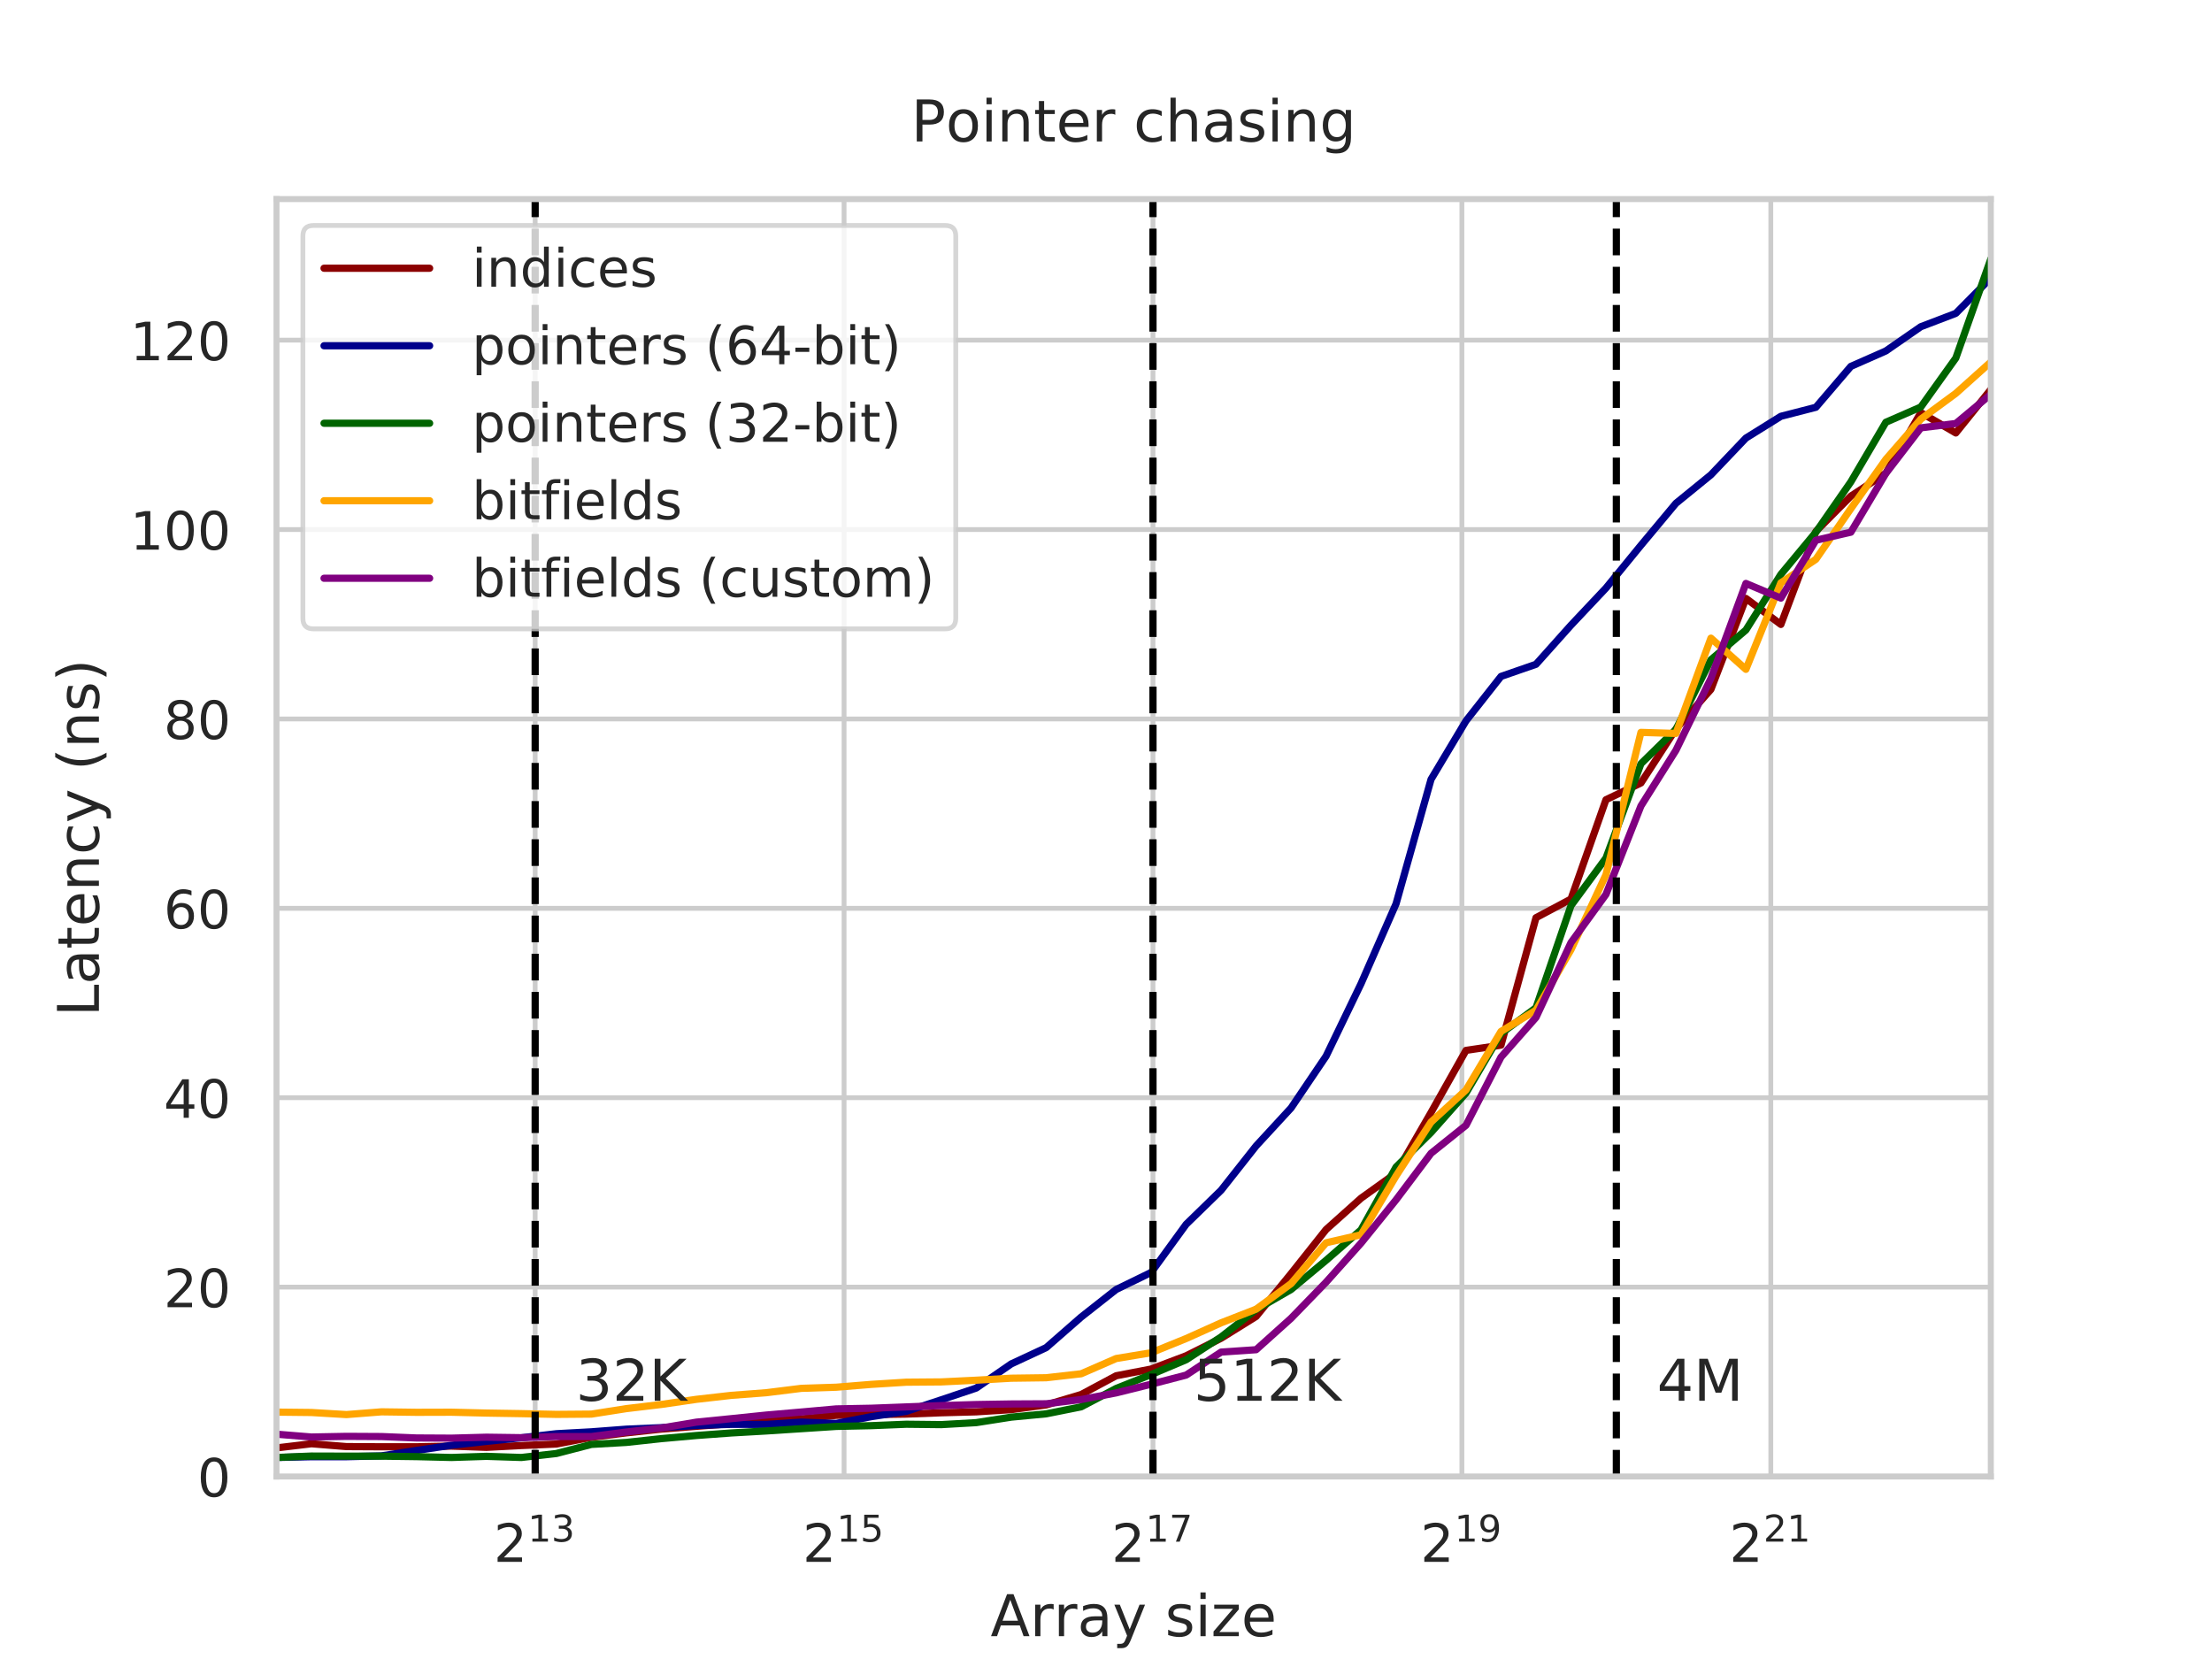 <svg xmlns="http://www.w3.org/2000/svg" xmlns:xlink="http://www.w3.org/1999/xlink" width="614.4" height="460.8" version="1.1" viewBox="0 0 460.8 345.6"><defs><style type="text/css">*{stroke-linecap:butt;stroke-linejoin:round}</style></defs><g id="figure_1"><g id="patch_1"><path d="M 0 345.6 L 460.8 345.6 L 460.8 0 L 0 0 z" style="fill:#fff"/></g><g id="axes_1"><g id="patch_2"><path d="M 57.6 307.584 L 414.72 307.584 L 414.72 41.472 L 57.6 41.472 z" style="fill:#fff"/></g><g id="matplotlib.axis_1"><g id="xtick_1"><g id="line2d_1"><path d="M 111.485 307.584 L 111.485 41.472" clip-path="url(#p5928b7cbf3)" style="fill:none;stroke:#ccc;stroke-linecap:round"/></g><g id="text_1"><defs><path id="DejaVuSans-50" d="M 19.188 8.297 L 53.609 8.297 L 53.609 0 L 7.328 0 L 7.328 8.297 Q 12.938 14.109 22.625 23.891 Q 32.328 33.688 34.812 36.531 Q 39.547 41.844 41.422 45.531 Q 43.312 49.219 43.312 52.781 Q 43.312 58.594 39.234 62.25 Q 35.156 65.922 28.609 65.922 Q 23.969 65.922 18.812 64.312 Q 13.672 62.703 7.812 59.422 L 7.812 69.391 Q 13.766 71.781 18.938 73 Q 24.125 74.219 28.422 74.219 Q 39.75 74.219 46.484 68.547 Q 53.219 62.891 53.219 53.422 Q 53.219 48.922 51.531 44.891 Q 49.859 40.875 45.406 35.406 Q 44.188 33.984 37.641 27.219 Q 31.109 20.453 19.188 8.297 z"/><path id="DejaVuSans-49" d="M 12.406 8.297 L 28.516 8.297 L 28.516 63.922 L 10.984 60.406 L 10.984 69.391 L 28.422 72.906 L 38.281 72.906 L 38.281 8.297 L 54.391 8.297 L 54.391 0 L 12.406 0 z"/><path id="DejaVuSans-51" d="M 40.578 39.312 Q 47.656 37.797 51.625 33 Q 55.609 28.219 55.609 21.188 Q 55.609 10.406 48.188 4.484 Q 40.766 -1.422 27.094 -1.422 Q 22.516 -1.422 17.656 -0.516 Q 12.797 0.391 7.625 2.203 L 7.625 11.719 Q 11.719 9.328 16.594 8.109 Q 21.484 6.891 26.812 6.891 Q 36.078 6.891 40.938 10.547 Q 45.797 14.203 45.797 21.188 Q 45.797 27.641 41.281 31.266 Q 36.766 34.906 28.719 34.906 L 20.219 34.906 L 20.219 43.016 L 29.109 43.016 Q 36.375 43.016 40.234 45.922 Q 44.094 48.828 44.094 54.297 Q 44.094 59.906 40.109 62.906 Q 36.141 65.922 28.719 65.922 Q 24.656 65.922 20.016 65.031 Q 15.375 64.156 9.812 62.312 L 9.812 71.094 Q 15.438 72.656 20.344 73.438 Q 25.25 74.219 29.594 74.219 Q 40.828 74.219 47.359 69.109 Q 53.906 64.016 53.906 55.328 Q 53.906 49.266 50.438 45.094 Q 46.969 40.922 40.578 39.312 z"/></defs><g style="fill:#262626" transform="translate(102.85 325.442)scale(0.11 -0.11)"><use transform="translate(0 0.766)" xlink:href="#DejaVuSans-50"/><use transform="translate(64.58 39.047)scale(0.7)" xlink:href="#DejaVuSans-49"/><use transform="translate(109.116 39.047)scale(0.7)" xlink:href="#DejaVuSans-51"/></g></g></g><g id="xtick_2"><g id="line2d_2"><path d="M 175.836 307.584 L 175.836 41.472" clip-path="url(#p5928b7cbf3)" style="fill:none;stroke:#ccc;stroke-linecap:round"/></g><g id="text_2"><defs><path id="DejaVuSans-53" d="M 10.797 72.906 L 49.516 72.906 L 49.516 64.594 L 19.828 64.594 L 19.828 46.734 Q 21.969 47.469 24.109 47.828 Q 26.266 48.188 28.422 48.188 Q 40.625 48.188 47.75 41.5 Q 54.891 34.812 54.891 23.391 Q 54.891 11.625 47.562 5.094 Q 40.234 -1.422 26.906 -1.422 Q 22.312 -1.422 17.547 -0.641 Q 12.797 0.141 7.719 1.703 L 7.719 11.625 Q 12.109 9.234 16.797 8.062 Q 21.484 6.891 26.703 6.891 Q 35.156 6.891 40.078 11.328 Q 45.016 15.766 45.016 23.391 Q 45.016 31 40.078 35.438 Q 35.156 39.891 26.703 39.891 Q 22.75 39.891 18.812 39.016 Q 14.891 38.141 10.797 36.281 z"/></defs><g style="fill:#262626" transform="translate(167.201 325.442)scale(0.11 -0.11)"><use transform="translate(0 0.684)" xlink:href="#DejaVuSans-50"/><use transform="translate(64.58 38.966)scale(0.7)" xlink:href="#DejaVuSans-49"/><use transform="translate(109.116 38.966)scale(0.7)" xlink:href="#DejaVuSans-53"/></g></g></g><g id="xtick_3"><g id="line2d_3"><path d="M 240.188 307.584 L 240.188 41.472" clip-path="url(#p5928b7cbf3)" style="fill:none;stroke:#ccc;stroke-linecap:round"/></g><g id="text_3"><defs><path id="DejaVuSans-55" d="M 8.203 72.906 L 55.078 72.906 L 55.078 68.703 L 28.609 0 L 18.312 0 L 43.219 64.594 L 8.203 64.594 z"/></defs><g style="fill:#262626" transform="translate(231.553 325.442)scale(0.11 -0.11)"><use transform="translate(0 0.684)" xlink:href="#DejaVuSans-50"/><use transform="translate(64.58 38.966)scale(0.7)" xlink:href="#DejaVuSans-49"/><use transform="translate(109.116 38.966)scale(0.7)" xlink:href="#DejaVuSans-55"/></g></g></g><g id="xtick_4"><g id="line2d_4"><path d="M 304.539 307.584 L 304.539 41.472" clip-path="url(#p5928b7cbf3)" style="fill:none;stroke:#ccc;stroke-linecap:round"/></g><g id="text_4"><defs><path id="DejaVuSans-57" d="M 10.984 1.516 L 10.984 10.5 Q 14.703 8.734 18.5 7.812 Q 22.312 6.891 25.984 6.891 Q 35.75 6.891 40.891 13.453 Q 46.047 20.016 46.781 33.406 Q 43.953 29.203 39.594 26.953 Q 35.25 24.703 29.984 24.703 Q 19.047 24.703 12.672 31.312 Q 6.297 37.938 6.297 49.422 Q 6.297 60.641 12.938 67.422 Q 19.578 74.219 30.609 74.219 Q 43.266 74.219 49.922 64.516 Q 56.594 54.828 56.594 36.375 Q 56.594 19.141 48.406 8.859 Q 40.234 -1.422 26.422 -1.422 Q 22.703 -1.422 18.891 -0.688 Q 15.094 0.047 10.984 1.516 z M 30.609 32.422 Q 37.25 32.422 41.125 36.953 Q 45.016 41.5 45.016 49.422 Q 45.016 57.281 41.125 61.844 Q 37.25 66.406 30.609 66.406 Q 23.969 66.406 20.094 61.844 Q 16.219 57.281 16.219 49.422 Q 16.219 41.5 20.094 36.953 Q 23.969 32.422 30.609 32.422 z"/></defs><g style="fill:#262626" transform="translate(295.904 325.442)scale(0.11 -0.11)"><use transform="translate(0 0.766)" xlink:href="#DejaVuSans-50"/><use transform="translate(64.58 39.047)scale(0.7)" xlink:href="#DejaVuSans-49"/><use transform="translate(109.116 39.047)scale(0.7)" xlink:href="#DejaVuSans-57"/></g></g></g><g id="xtick_5"><g id="line2d_5"><path d="M 368.891 307.584 L 368.891 41.472" clip-path="url(#p5928b7cbf3)" style="fill:none;stroke:#ccc;stroke-linecap:round"/></g><g id="text_5"><g style="fill:#262626" transform="translate(360.256 325.442)scale(0.11 -0.11)"><use transform="translate(0 0.766)" xlink:href="#DejaVuSans-50"/><use transform="translate(64.58 39.047)scale(0.7)" xlink:href="#DejaVuSans-50"/><use transform="translate(109.116 39.047)scale(0.7)" xlink:href="#DejaVuSans-49"/></g></g></g><g id="text_6"><defs><path id="DejaVuSans-65" d="M 34.188 63.188 L 20.797 26.906 L 47.609 26.906 z M 28.609 72.906 L 39.797 72.906 L 67.578 0 L 57.328 0 L 50.688 18.703 L 17.828 18.703 L 11.188 0 L 0.781 0 z"/><path id="DejaVuSans-114" d="M 41.109 46.297 Q 39.594 47.172 37.812 47.578 Q 36.031 48 33.891 48 Q 26.266 48 22.188 43.047 Q 18.109 38.094 18.109 28.812 L 18.109 0 L 9.078 0 L 9.078 54.688 L 18.109 54.688 L 18.109 46.188 Q 20.953 51.172 25.484 53.578 Q 30.031 56 36.531 56 Q 37.453 56 38.578 55.875 Q 39.703 55.766 41.062 55.516 z"/><path id="DejaVuSans-97" d="M 34.281 27.484 Q 23.391 27.484 19.188 25 Q 14.984 22.516 14.984 16.5 Q 14.984 11.719 18.141 8.906 Q 21.297 6.109 26.703 6.109 Q 34.188 6.109 38.703 11.406 Q 43.219 16.703 43.219 25.484 L 43.219 27.484 z M 52.203 31.203 L 52.203 0 L 43.219 0 L 43.219 8.297 Q 40.141 3.328 35.547 0.953 Q 30.953 -1.422 24.312 -1.422 Q 15.922 -1.422 10.953 3.297 Q 6 8.016 6 15.922 Q 6 25.141 12.172 29.828 Q 18.359 34.516 30.609 34.516 L 43.219 34.516 L 43.219 35.406 Q 43.219 41.609 39.141 45 Q 35.062 48.391 27.688 48.391 Q 23 48.391 18.547 47.266 Q 14.109 46.141 10.016 43.891 L 10.016 52.203 Q 14.938 54.109 19.578 55.047 Q 24.219 56 28.609 56 Q 40.484 56 46.344 49.844 Q 52.203 43.703 52.203 31.203 z"/><path id="DejaVuSans-121" d="M 32.172 -5.078 Q 28.375 -14.844 24.75 -17.812 Q 21.141 -20.797 15.094 -20.797 L 7.906 -20.797 L 7.906 -13.281 L 13.188 -13.281 Q 16.891 -13.281 18.938 -11.516 Q 21 -9.766 23.484 -3.219 L 25.094 0.875 L 2.984 54.688 L 12.5 54.688 L 29.594 11.922 L 46.688 54.688 L 56.203 54.688 z"/><path id="DejaVuSans-32"/><path id="DejaVuSans-115" d="M 44.281 53.078 L 44.281 44.578 Q 40.484 46.531 36.375 47.5 Q 32.281 48.484 27.875 48.484 Q 21.188 48.484 17.844 46.438 Q 14.5 44.391 14.5 40.281 Q 14.5 37.156 16.891 35.375 Q 19.281 33.594 26.516 31.984 L 29.594 31.297 Q 39.156 29.25 43.188 25.516 Q 47.219 21.781 47.219 15.094 Q 47.219 7.469 41.188 3.016 Q 35.156 -1.422 24.609 -1.422 Q 20.219 -1.422 15.453 -0.562 Q 10.688 0.297 5.422 2 L 5.422 11.281 Q 10.406 8.688 15.234 7.391 Q 20.062 6.109 24.812 6.109 Q 31.156 6.109 34.562 8.281 Q 37.984 10.453 37.984 14.406 Q 37.984 18.062 35.516 20.016 Q 33.062 21.969 24.703 23.781 L 21.578 24.516 Q 13.234 26.266 9.516 29.906 Q 5.812 33.547 5.812 39.891 Q 5.812 47.609 11.281 51.797 Q 16.75 56 26.812 56 Q 31.781 56 36.172 55.266 Q 40.578 54.547 44.281 53.078 z"/><path id="DejaVuSans-105" d="M 9.422 54.688 L 18.406 54.688 L 18.406 0 L 9.422 0 z M 9.422 75.984 L 18.406 75.984 L 18.406 64.594 L 9.422 64.594 z"/><path id="DejaVuSans-122" d="M 5.516 54.688 L 48.188 54.688 L 48.188 46.484 L 14.406 7.172 L 48.188 7.172 L 48.188 0 L 4.297 0 L 4.297 8.203 L 38.094 47.516 L 5.516 47.516 z"/><path id="DejaVuSans-101" d="M 56.203 29.594 L 56.203 25.203 L 14.891 25.203 Q 15.484 15.922 20.484 11.062 Q 25.484 6.203 34.422 6.203 Q 39.594 6.203 44.453 7.469 Q 49.312 8.734 54.109 11.281 L 54.109 2.781 Q 49.266 0.734 44.188 -0.344 Q 39.109 -1.422 33.891 -1.422 Q 20.797 -1.422 13.156 6.188 Q 5.516 13.812 5.516 26.812 Q 5.516 40.234 12.766 48.109 Q 20.016 56 32.328 56 Q 43.359 56 49.781 48.891 Q 56.203 41.797 56.203 29.594 z M 47.219 32.234 Q 47.125 39.594 43.094 43.984 Q 39.062 48.391 32.422 48.391 Q 24.906 48.391 20.391 44.141 Q 15.875 39.891 15.188 32.172 z"/></defs><g style="fill:#262626" transform="translate(206.355 340.848)scale(0.12 -0.12)"><use xlink:href="#DejaVuSans-65"/><use x="68.408" xlink:href="#DejaVuSans-114"/><use x="109.506" xlink:href="#DejaVuSans-114"/><use x="150.619" xlink:href="#DejaVuSans-97"/><use x="211.898" xlink:href="#DejaVuSans-121"/><use x="271.078" xlink:href="#DejaVuSans-32"/><use x="302.865" xlink:href="#DejaVuSans-115"/><use x="354.965" xlink:href="#DejaVuSans-105"/><use x="382.748" xlink:href="#DejaVuSans-122"/><use x="435.238" xlink:href="#DejaVuSans-101"/></g></g></g><g id="matplotlib.axis_2"><g id="ytick_1"><g id="line2d_6"><path d="M 57.6 307.584 L 414.72 307.584" clip-path="url(#p5928b7cbf3)" style="fill:none;stroke:#ccc;stroke-linecap:round"/></g><g id="text_7"><defs><path id="DejaVuSans-48" d="M 31.781 66.406 Q 24.172 66.406 20.328 58.906 Q 16.5 51.422 16.5 36.375 Q 16.5 21.391 20.328 13.891 Q 24.172 6.391 31.781 6.391 Q 39.453 6.391 43.281 13.891 Q 47.125 21.391 47.125 36.375 Q 47.125 51.422 43.281 58.906 Q 39.453 66.406 31.781 66.406 z M 31.781 74.219 Q 44.047 74.219 50.516 64.516 Q 56.984 54.828 56.984 36.375 Q 56.984 17.969 50.516 8.266 Q 44.047 -1.422 31.781 -1.422 Q 19.531 -1.422 13.062 8.266 Q 6.594 17.969 6.594 36.375 Q 6.594 54.828 13.062 64.516 Q 19.531 74.219 31.781 74.219 z"/></defs><g style="fill:#262626" transform="translate(41.101 311.763)scale(0.11 -0.11)"><use xlink:href="#DejaVuSans-48"/></g></g></g><g id="ytick_2"><g id="line2d_7"><path d="M 57.6 268.13 L 414.72 268.13" clip-path="url(#p5928b7cbf3)" style="fill:none;stroke:#ccc;stroke-linecap:round"/></g><g id="text_8"><g style="fill:#262626" transform="translate(34.102 272.309)scale(0.11 -0.11)"><use xlink:href="#DejaVuSans-50"/><use x="63.623" xlink:href="#DejaVuSans-48"/></g></g></g><g id="ytick_3"><g id="line2d_8"><path d="M 57.6 228.676 L 414.72 228.676" clip-path="url(#p5928b7cbf3)" style="fill:none;stroke:#ccc;stroke-linecap:round"/></g><g id="text_9"><defs><path id="DejaVuSans-52" d="M 37.797 64.312 L 12.891 25.391 L 37.797 25.391 z M 35.203 72.906 L 47.609 72.906 L 47.609 25.391 L 58.016 25.391 L 58.016 17.188 L 47.609 17.188 L 47.609 0 L 37.797 0 L 37.797 17.188 L 4.891 17.188 L 4.891 26.703 z"/></defs><g style="fill:#262626" transform="translate(34.102 232.856)scale(0.11 -0.11)"><use xlink:href="#DejaVuSans-52"/><use x="63.623" xlink:href="#DejaVuSans-48"/></g></g></g><g id="ytick_4"><g id="line2d_9"><path d="M 57.6 189.223 L 414.72 189.223" clip-path="url(#p5928b7cbf3)" style="fill:none;stroke:#ccc;stroke-linecap:round"/></g><g id="text_10"><defs><path id="DejaVuSans-54" d="M 33.016 40.375 Q 26.375 40.375 22.484 35.828 Q 18.609 31.297 18.609 23.391 Q 18.609 15.531 22.484 10.953 Q 26.375 6.391 33.016 6.391 Q 39.656 6.391 43.531 10.953 Q 47.406 15.531 47.406 23.391 Q 47.406 31.297 43.531 35.828 Q 39.656 40.375 33.016 40.375 z M 52.594 71.297 L 52.594 62.312 Q 48.875 64.062 45.094 64.984 Q 41.312 65.922 37.594 65.922 Q 27.828 65.922 22.672 59.328 Q 17.531 52.734 16.797 39.406 Q 19.672 43.656 24.016 45.922 Q 28.375 48.188 33.594 48.188 Q 44.578 48.188 50.953 41.516 Q 57.328 34.859 57.328 23.391 Q 57.328 12.156 50.688 5.359 Q 44.047 -1.422 33.016 -1.422 Q 20.359 -1.422 13.672 8.266 Q 6.984 17.969 6.984 36.375 Q 6.984 53.656 15.188 63.938 Q 23.391 74.219 37.203 74.219 Q 40.922 74.219 44.703 73.484 Q 48.484 72.75 52.594 71.297 z"/></defs><g style="fill:#262626" transform="translate(34.102 193.402)scale(0.11 -0.11)"><use xlink:href="#DejaVuSans-54"/><use x="63.623" xlink:href="#DejaVuSans-48"/></g></g></g><g id="ytick_5"><g id="line2d_10"><path d="M 57.6 149.769 L 414.72 149.769" clip-path="url(#p5928b7cbf3)" style="fill:none;stroke:#ccc;stroke-linecap:round"/></g><g id="text_11"><defs><path id="DejaVuSans-56" d="M 31.781 34.625 Q 24.75 34.625 20.719 30.859 Q 16.703 27.094 16.703 20.516 Q 16.703 13.922 20.719 10.156 Q 24.75 6.391 31.781 6.391 Q 38.812 6.391 42.859 10.172 Q 46.922 13.969 46.922 20.516 Q 46.922 27.094 42.891 30.859 Q 38.875 34.625 31.781 34.625 z M 21.922 38.812 Q 15.578 40.375 12.031 44.719 Q 8.5 49.078 8.5 55.328 Q 8.5 64.062 14.719 69.141 Q 20.953 74.219 31.781 74.219 Q 42.672 74.219 48.875 69.141 Q 55.078 64.062 55.078 55.328 Q 55.078 49.078 51.531 44.719 Q 48 40.375 41.703 38.812 Q 48.828 37.156 52.797 32.312 Q 56.781 27.484 56.781 20.516 Q 56.781 9.906 50.312 4.234 Q 43.844 -1.422 31.781 -1.422 Q 19.734 -1.422 13.25 4.234 Q 6.781 9.906 6.781 20.516 Q 6.781 27.484 10.781 32.312 Q 14.797 37.156 21.922 38.812 z M 18.312 54.391 Q 18.312 48.734 21.844 45.562 Q 25.391 42.391 31.781 42.391 Q 38.141 42.391 41.719 45.562 Q 45.312 48.734 45.312 54.391 Q 45.312 60.062 41.719 63.234 Q 38.141 66.406 31.781 66.406 Q 25.391 66.406 21.844 63.234 Q 18.312 60.062 18.312 54.391 z"/></defs><g style="fill:#262626" transform="translate(34.102 153.948)scale(0.11 -0.11)"><use xlink:href="#DejaVuSans-56"/><use x="63.623" xlink:href="#DejaVuSans-48"/></g></g></g><g id="ytick_6"><g id="line2d_11"><path d="M 57.6 110.315 L 414.72 110.315" clip-path="url(#p5928b7cbf3)" style="fill:none;stroke:#ccc;stroke-linecap:round"/></g><g id="text_12"><g style="fill:#262626" transform="translate(27.104 114.494)scale(0.11 -0.11)"><use xlink:href="#DejaVuSans-49"/><use x="63.623" xlink:href="#DejaVuSans-48"/><use x="127.246" xlink:href="#DejaVuSans-48"/></g></g></g><g id="ytick_7"><g id="line2d_12"><path d="M 57.6 70.861 L 414.72 70.861" clip-path="url(#p5928b7cbf3)" style="fill:none;stroke:#ccc;stroke-linecap:round"/></g><g id="text_13"><g style="fill:#262626" transform="translate(27.104 75.04)scale(0.11 -0.11)"><use xlink:href="#DejaVuSans-49"/><use x="63.623" xlink:href="#DejaVuSans-50"/><use x="127.246" xlink:href="#DejaVuSans-48"/></g></g></g><g id="text_14"><defs><path id="DejaVuSans-76" d="M 9.812 72.906 L 19.672 72.906 L 19.672 8.297 L 55.172 8.297 L 55.172 0 L 9.812 0 z"/><path id="DejaVuSans-116" d="M 18.312 70.219 L 18.312 54.688 L 36.812 54.688 L 36.812 47.703 L 18.312 47.703 L 18.312 18.016 Q 18.312 11.328 20.141 9.422 Q 21.969 7.516 27.594 7.516 L 36.812 7.516 L 36.812 0 L 27.594 0 Q 17.188 0 13.234 3.875 Q 9.281 7.766 9.281 18.016 L 9.281 47.703 L 2.688 47.703 L 2.688 54.688 L 9.281 54.688 L 9.281 70.219 z"/><path id="DejaVuSans-110" d="M 54.891 33.016 L 54.891 0 L 45.906 0 L 45.906 32.719 Q 45.906 40.484 42.875 44.328 Q 39.844 48.188 33.797 48.188 Q 26.516 48.188 22.312 43.547 Q 18.109 38.922 18.109 30.906 L 18.109 0 L 9.078 0 L 9.078 54.688 L 18.109 54.688 L 18.109 46.188 Q 21.344 51.125 25.703 53.562 Q 30.078 56 35.797 56 Q 45.219 56 50.047 50.172 Q 54.891 44.344 54.891 33.016 z"/><path id="DejaVuSans-99" d="M 48.781 52.594 L 48.781 44.188 Q 44.969 46.297 41.141 47.344 Q 37.312 48.391 33.406 48.391 Q 24.656 48.391 19.812 42.844 Q 14.984 37.312 14.984 27.297 Q 14.984 17.281 19.812 11.734 Q 24.656 6.203 33.406 6.203 Q 37.312 6.203 41.141 7.25 Q 44.969 8.297 48.781 10.406 L 48.781 2.094 Q 45.016 0.344 40.984 -0.531 Q 36.969 -1.422 32.422 -1.422 Q 20.062 -1.422 12.781 6.344 Q 5.516 14.109 5.516 27.297 Q 5.516 40.672 12.859 48.328 Q 20.219 56 33.016 56 Q 37.156 56 41.109 55.141 Q 45.062 54.297 48.781 52.594 z"/><path id="DejaVuSans-40" d="M 31 75.875 Q 24.469 64.656 21.281 53.656 Q 18.109 42.672 18.109 31.391 Q 18.109 20.125 21.312 9.062 Q 24.516 -2 31 -13.188 L 23.188 -13.188 Q 15.875 -1.703 12.234 9.375 Q 8.594 20.453 8.594 31.391 Q 8.594 42.281 12.203 53.312 Q 15.828 64.359 23.188 75.875 z"/><path id="DejaVuSans-41" d="M 8.016 75.875 L 15.828 75.875 Q 23.141 64.359 26.781 53.312 Q 30.422 42.281 30.422 31.391 Q 30.422 20.453 26.781 9.375 Q 23.141 -1.703 15.828 -13.188 L 8.016 -13.188 Q 14.5 -2 17.703 9.062 Q 20.906 20.125 20.906 31.391 Q 20.906 42.672 17.703 53.656 Q 14.5 64.656 8.016 75.875 z"/></defs><g style="fill:#262626" transform="translate(20.608 211.762)rotate(-90)scale(0.12 -0.12)"><use xlink:href="#DejaVuSans-76"/><use x="55.713" xlink:href="#DejaVuSans-97"/><use x="116.992" xlink:href="#DejaVuSans-116"/><use x="156.201" xlink:href="#DejaVuSans-101"/><use x="217.725" xlink:href="#DejaVuSans-110"/><use x="281.104" xlink:href="#DejaVuSans-99"/><use x="336.084" xlink:href="#DejaVuSans-121"/><use x="395.264" xlink:href="#DejaVuSans-32"/><use x="427.051" xlink:href="#DejaVuSans-40"/><use x="466.064" xlink:href="#DejaVuSans-110"/><use x="529.443" xlink:href="#DejaVuSans-115"/><use x="581.543" xlink:href="#DejaVuSans-41"/></g></g></g><g id="line2d_13"><path d="M 57.6 301.626 L 64.885 300.758 L 72.168 301.35 L 79.467 301.39 L 86.749 301.39 L 94.042 301.252 L 101.327 301.508 L 108.615 301.133 L 115.908 300.818 L 123.196 299.417 L 130.483 298.49 L 137.772 297.701 L 145.059 297.129 L 152.348 296.576 L 159.637 295.669 L 166.924 295.57 L 174.213 294.84 L 181.501 294.683 L 188.789 294.584 L 196.077 294.308 L 203.365 294.111 L 210.653 293.657 L 217.941 292.67 L 225.229 290.5 L 232.518 286.595 L 239.806 285.194 L 247.094 282.432 L 254.382 278.783 L 261.67 274.246 L 268.958 265.309 L 276.246 256.136 L 283.534 249.607 L 290.823 244.379 L 298.111 231.754 L 305.399 218.813 L 312.687 217.728 L 319.975 191.176 L 327.263 187.289 L 334.551 166.596 L 341.839 163.104 L 349.127 151.86 L 356.415 143.614 L 363.703 124.656 L 370.991 130.081 L 378.28 110.709 L 385.568 103.351 L 392.856 98.558 L 400.144 85.952 L 407.432 90.194 L 414.72 81.139" clip-path="url(#p5928b7cbf3)" style="fill:none;stroke:#8b0000;stroke-linecap:round;stroke-width:1.5"/></g><g id="line2d_14"><path d="M 57.6 303.619 L 64.885 303.461 L 72.168 303.461 L 79.467 303.284 L 86.749 302.159 L 94.042 301.074 L 101.327 300.265 L 108.615 299.516 L 115.908 298.667 L 123.196 298.273 L 130.483 297.721 L 137.772 297.405 L 145.059 296.951 L 152.348 296.714 L 159.637 296.734 L 166.924 296.261 L 174.213 296.517 L 181.501 295.117 L 188.789 294.012 L 196.077 291.605 L 203.365 289.159 L 210.653 284.129 L 217.941 280.736 L 225.229 274.364 L 232.518 268.623 L 239.806 265.073 L 247.094 255.051 L 254.382 247.95 L 261.67 238.717 L 268.958 230.807 L 276.246 220.016 L 283.534 204.905 L 290.823 188.276 L 298.111 162.355 L 305.399 150.163 L 312.687 140.911 L 319.975 138.386 L 327.263 130.239 L 334.551 122.506 L 341.839 113.59 L 349.127 104.851 L 356.415 98.913 L 363.703 91.259 L 370.991 86.722 L 378.28 84.848 L 385.568 76.325 L 392.856 73.11 L 400.144 68.06 L 407.432 65.278 L 414.72 57.901" clip-path="url(#p5928b7cbf3)" style="fill:none;stroke:#00008b;stroke-linecap:round;stroke-width:1.5"/></g><g id="line2d_15"><path d="M 57.6 303.619 L 64.885 303.323 L 72.168 303.343 L 79.467 303.343 L 86.749 303.441 L 94.042 303.619 L 101.327 303.382 L 108.615 303.619 L 115.908 302.79 L 123.196 300.897 L 130.483 300.482 L 137.772 299.693 L 145.059 299.042 L 152.348 298.51 L 159.637 298.095 L 166.924 297.622 L 174.213 297.148 L 181.501 296.991 L 188.789 296.695 L 196.077 296.774 L 203.365 296.359 L 210.653 295.215 L 217.941 294.525 L 225.229 293.065 L 232.518 289.238 L 239.806 286.338 L 247.094 283.261 L 254.382 278.507 L 261.67 272.825 L 268.958 268.623 L 276.246 262.547 L 283.534 256.195 L 290.823 243.116 L 298.111 235.916 L 305.399 227.69 L 312.687 215.302 L 319.975 209.936 L 327.263 188.67 L 334.551 178.748 L 341.839 159.1 L 349.127 151.958 L 356.415 137.439 L 363.703 131.245 L 370.991 119.646 L 378.28 110.867 L 385.568 100.373 L 392.856 87.964 L 400.144 84.788 L 407.432 74.59 L 414.72 53.955" clip-path="url(#p5928b7cbf3)" style="fill:none;stroke:#006400;stroke-linecap:round;stroke-width:1.5"/></g><g id="line2d_16"><path d="M 57.6 294.17 L 64.885 294.249 L 72.168 294.683 L 79.467 294.111 L 86.749 294.209 L 94.042 294.189 L 101.327 294.367 L 108.615 294.485 L 115.908 294.643 L 123.196 294.584 L 130.483 293.44 L 137.772 292.572 L 145.059 291.507 L 152.348 290.678 L 159.637 290.126 L 166.924 289.218 L 174.213 288.982 L 181.501 288.39 L 188.789 287.936 L 196.077 287.877 L 203.365 287.522 L 210.653 287.107 L 217.941 287.009 L 225.229 286.18 L 232.518 283.004 L 239.806 281.801 L 247.094 278.842 L 254.382 275.567 L 261.67 272.727 L 268.958 267.4 L 276.246 258.898 L 283.534 257.221 L 290.823 244.971 L 298.111 233.746 L 305.399 227.059 L 312.687 214.868 L 319.975 210.449 L 327.263 197.843 L 334.551 182.22 L 341.839 152.57 L 349.127 152.787 L 356.415 132.942 L 363.703 139.432 L 370.991 121.421 L 378.28 116.509 L 385.568 105.955 L 392.856 95.697 L 400.144 87.313 L 407.432 81.948 L 414.72 75.418" clip-path="url(#p5928b7cbf3)" style="fill:none;stroke:orange;stroke-linecap:round;stroke-width:1.5"/></g><g id="line2d_17"><path d="M 57.6 298.766 L 64.885 299.358 L 72.168 299.22 L 79.467 299.259 L 86.749 299.555 L 94.042 299.595 L 101.327 299.397 L 108.615 299.496 L 115.908 299.259 L 123.196 299.259 L 130.483 298.312 L 137.772 297.484 L 145.059 296.261 L 152.348 295.531 L 159.637 294.781 L 166.924 294.15 L 174.213 293.499 L 181.501 293.361 L 188.789 293.085 L 196.077 292.809 L 203.365 292.592 L 210.653 292.473 L 217.941 292.434 L 225.229 291.546 L 232.518 290.165 L 239.806 288.35 L 247.094 286.456 L 254.382 281.663 L 261.67 281.17 L 268.958 274.62 L 276.246 267.104 L 283.534 258.957 L 290.823 249.942 L 298.111 240.256 L 305.399 234.417 L 312.687 220.214 L 319.975 211.948 L 327.263 196.364 L 334.551 186.323 L 341.839 167.898 L 349.127 156.298 L 356.415 141.326 L 363.703 121.54 L 370.991 124.597 L 378.28 112.544 L 385.568 110.867 L 392.856 98.617 L 400.144 89.128 L 407.432 88.221 L 414.72 82.145" clip-path="url(#p5928b7cbf3)" style="fill:none;stroke:purple;stroke-linecap:round;stroke-width:1.5"/></g><g id="line2d_18"><path d="M 111.485 307.584 L 111.485 41.472" clip-path="url(#p5928b7cbf3)" style="fill:none;stroke:#000;stroke-dasharray:5.55,2.4;stroke-dashoffset:0;stroke-width:1.5"/></g><g id="line2d_19"><path d="M 240.188 307.584 L 240.188 41.472" clip-path="url(#p5928b7cbf3)" style="fill:none;stroke:#000;stroke-dasharray:5.55,2.4;stroke-dashoffset:0;stroke-width:1.5"/></g><g id="line2d_20"><path d="M 336.715 307.584 L 336.715 41.472" clip-path="url(#p5928b7cbf3)" style="fill:none;stroke:#000;stroke-dasharray:5.55,2.4;stroke-dashoffset:0;stroke-width:1.5"/></g><g id="patch_3"><path d="M 57.6 307.584 L 57.6 41.472" style="fill:none;stroke:#ccc;stroke-linecap:square;stroke-linejoin:miter;stroke-width:1.25"/></g><g id="patch_4"><path d="M 414.72 307.584 L 414.72 41.472" style="fill:none;stroke:#ccc;stroke-linecap:square;stroke-linejoin:miter;stroke-width:1.25"/></g><g id="patch_5"><path d="M 57.6 307.584 L 414.72 307.584" style="fill:none;stroke:#ccc;stroke-linecap:square;stroke-linejoin:miter;stroke-width:1.25"/></g><g id="patch_6"><path d="M 57.6 41.472 L 414.72 41.472" style="fill:none;stroke:#ccc;stroke-linecap:square;stroke-linejoin:miter;stroke-width:1.25"/></g><g id="text_15"><defs><path id="DejaVuSans-75" d="M 9.812 72.906 L 19.672 72.906 L 19.672 42.094 L 52.391 72.906 L 65.094 72.906 L 28.906 38.922 L 67.672 0 L 54.688 0 L 19.672 35.109 L 19.672 0 L 9.812 0 z"/></defs><g style="fill:#262626" transform="translate(119.948 291.802)scale(0.12 -0.12)"><use xlink:href="#DejaVuSans-51"/><use x="63.623" xlink:href="#DejaVuSans-50"/><use x="127.246" xlink:href="#DejaVuSans-75"/></g></g><g id="text_16"><g style="fill:#262626" transform="translate(248.651 291.802)scale(0.12 -0.12)"><use xlink:href="#DejaVuSans-53"/><use x="63.623" xlink:href="#DejaVuSans-49"/><use x="127.246" xlink:href="#DejaVuSans-50"/><use x="190.869" xlink:href="#DejaVuSans-75"/></g></g><g id="text_17"><defs><path id="DejaVuSans-77" d="M 9.812 72.906 L 24.516 72.906 L 43.109 23.297 L 61.812 72.906 L 76.516 72.906 L 76.516 0 L 66.891 0 L 66.891 64.016 L 48.094 14.016 L 38.188 14.016 L 19.391 64.016 L 19.391 0 L 9.812 0 z"/></defs><g style="fill:#262626" transform="translate(345.178 291.802)scale(0.12 -0.12)"><use xlink:href="#DejaVuSans-52"/><use x="63.623" xlink:href="#DejaVuSans-77"/></g></g><g id="text_18"><defs><path id="DejaVuSans-80" d="M 19.672 64.797 L 19.672 37.406 L 32.078 37.406 Q 38.969 37.406 42.719 40.969 Q 46.484 44.531 46.484 51.125 Q 46.484 57.672 42.719 61.234 Q 38.969 64.797 32.078 64.797 z M 9.812 72.906 L 32.078 72.906 Q 44.344 72.906 50.609 67.359 Q 56.891 61.812 56.891 51.125 Q 56.891 40.328 50.609 34.812 Q 44.344 29.297 32.078 29.297 L 19.672 29.297 L 19.672 0 L 9.812 0 z"/><path id="DejaVuSans-111" d="M 30.609 48.391 Q 23.391 48.391 19.188 42.75 Q 14.984 37.109 14.984 27.297 Q 14.984 17.484 19.156 11.844 Q 23.344 6.203 30.609 6.203 Q 37.797 6.203 41.984 11.859 Q 46.188 17.531 46.188 27.297 Q 46.188 37.016 41.984 42.703 Q 37.797 48.391 30.609 48.391 z M 30.609 56 Q 42.328 56 49.016 48.375 Q 55.719 40.766 55.719 27.297 Q 55.719 13.875 49.016 6.219 Q 42.328 -1.422 30.609 -1.422 Q 18.844 -1.422 12.172 6.219 Q 5.516 13.875 5.516 27.297 Q 5.516 40.766 12.172 48.375 Q 18.844 56 30.609 56 z"/><path id="DejaVuSans-104" d="M 54.891 33.016 L 54.891 0 L 45.906 0 L 45.906 32.719 Q 45.906 40.484 42.875 44.328 Q 39.844 48.188 33.797 48.188 Q 26.516 48.188 22.312 43.547 Q 18.109 38.922 18.109 30.906 L 18.109 0 L 9.078 0 L 9.078 75.984 L 18.109 75.984 L 18.109 46.188 Q 21.344 51.125 25.703 53.562 Q 30.078 56 35.797 56 Q 45.219 56 50.047 50.172 Q 54.891 44.344 54.891 33.016 z"/><path id="DejaVuSans-103" d="M 45.406 27.984 Q 45.406 37.75 41.375 43.109 Q 37.359 48.484 30.078 48.484 Q 22.859 48.484 18.828 43.109 Q 14.797 37.75 14.797 27.984 Q 14.797 18.266 18.828 12.891 Q 22.859 7.516 30.078 7.516 Q 37.359 7.516 41.375 12.891 Q 45.406 18.266 45.406 27.984 z M 54.391 6.781 Q 54.391 -7.172 48.188 -13.984 Q 42 -20.797 29.203 -20.797 Q 24.469 -20.797 20.266 -20.094 Q 16.062 -19.391 12.109 -17.922 L 12.109 -9.188 Q 16.062 -11.328 19.922 -12.344 Q 23.781 -13.375 27.781 -13.375 Q 36.625 -13.375 41.016 -8.766 Q 45.406 -4.156 45.406 5.172 L 45.406 9.625 Q 42.625 4.781 38.281 2.391 Q 33.938 0 27.875 0 Q 17.828 0 11.672 7.656 Q 5.516 15.328 5.516 27.984 Q 5.516 40.672 11.672 48.328 Q 17.828 56 27.875 56 Q 33.938 56 38.281 53.609 Q 42.625 51.219 45.406 46.391 L 45.406 54.688 L 54.391 54.688 z"/></defs><g style="fill:#262626" transform="translate(189.804 29.472)scale(0.12 -0.12)"><use xlink:href="#DejaVuSans-80"/><use x="60.256" xlink:href="#DejaVuSans-111"/><use x="121.438" xlink:href="#DejaVuSans-105"/><use x="149.221" xlink:href="#DejaVuSans-110"/><use x="212.6" xlink:href="#DejaVuSans-116"/><use x="251.809" xlink:href="#DejaVuSans-101"/><use x="313.332" xlink:href="#DejaVuSans-114"/><use x="354.445" xlink:href="#DejaVuSans-32"/><use x="386.232" xlink:href="#DejaVuSans-99"/><use x="441.213" xlink:href="#DejaVuSans-104"/><use x="504.592" xlink:href="#DejaVuSans-97"/><use x="565.871" xlink:href="#DejaVuSans-115"/><use x="617.971" xlink:href="#DejaVuSans-105"/><use x="645.754" xlink:href="#DejaVuSans-110"/><use x="709.133" xlink:href="#DejaVuSans-103"/></g></g><g id="legend_1"><g id="patch_7"><path d="M 65.3 131.002 L 196.905 131.002 Q 199.105 131.002 199.105 128.802 L 199.105 49.172 Q 199.105 46.972 196.905 46.972 L 65.3 46.972 Q 63.1 46.972 63.1 49.172 L 63.1 128.802 Q 63.1 131.002 65.3 131.002 z" style="fill:#fff;opacity:.8;stroke:#ccc;stroke-linejoin:miter"/></g><g id="line2d_21"><path d="M 67.5 55.88 L 89.5 55.88" style="fill:none;stroke:#8b0000;stroke-linecap:round;stroke-width:1.5"/></g><g id="text_19"><defs><path id="DejaVuSans-100" d="M 45.406 46.391 L 45.406 75.984 L 54.391 75.984 L 54.391 0 L 45.406 0 L 45.406 8.203 Q 42.578 3.328 38.25 0.953 Q 33.938 -1.422 27.875 -1.422 Q 17.969 -1.422 11.734 6.484 Q 5.516 14.406 5.516 27.297 Q 5.516 40.188 11.734 48.094 Q 17.969 56 27.875 56 Q 33.938 56 38.25 53.625 Q 42.578 51.266 45.406 46.391 z M 14.797 27.297 Q 14.797 17.391 18.875 11.75 Q 22.953 6.109 30.078 6.109 Q 37.203 6.109 41.297 11.75 Q 45.406 17.391 45.406 27.297 Q 45.406 37.203 41.297 42.844 Q 37.203 48.484 30.078 48.484 Q 22.953 48.484 18.875 42.844 Q 14.797 37.203 14.797 27.297 z"/></defs><g style="fill:#262626" transform="translate(98.3 59.73)scale(0.11 -0.11)"><use xlink:href="#DejaVuSans-105"/><use x="27.783" xlink:href="#DejaVuSans-110"/><use x="91.162" xlink:href="#DejaVuSans-100"/><use x="154.639" xlink:href="#DejaVuSans-105"/><use x="182.422" xlink:href="#DejaVuSans-99"/><use x="237.402" xlink:href="#DejaVuSans-101"/><use x="298.926" xlink:href="#DejaVuSans-115"/></g></g><g id="line2d_23"><path d="M 67.5 72.026 L 89.5 72.026" style="fill:none;stroke:#00008b;stroke-linecap:round;stroke-width:1.5"/></g><g id="text_20"><defs><path id="DejaVuSans-112" d="M 18.109 8.203 L 18.109 -20.797 L 9.078 -20.797 L 9.078 54.688 L 18.109 54.688 L 18.109 46.391 Q 20.953 51.266 25.266 53.625 Q 29.594 56 35.594 56 Q 45.562 56 51.781 48.094 Q 58.016 40.188 58.016 27.297 Q 58.016 14.406 51.781 6.484 Q 45.562 -1.422 35.594 -1.422 Q 29.594 -1.422 25.266 0.953 Q 20.953 3.328 18.109 8.203 z M 48.688 27.297 Q 48.688 37.203 44.609 42.844 Q 40.531 48.484 33.406 48.484 Q 26.266 48.484 22.188 42.844 Q 18.109 37.203 18.109 27.297 Q 18.109 17.391 22.188 11.75 Q 26.266 6.109 33.406 6.109 Q 40.531 6.109 44.609 11.75 Q 48.688 17.391 48.688 27.297 z"/><path id="DejaVuSans-45" d="M 4.891 31.391 L 31.203 31.391 L 31.203 23.391 L 4.891 23.391 z"/><path id="DejaVuSans-98" d="M 48.688 27.297 Q 48.688 37.203 44.609 42.844 Q 40.531 48.484 33.406 48.484 Q 26.266 48.484 22.188 42.844 Q 18.109 37.203 18.109 27.297 Q 18.109 17.391 22.188 11.75 Q 26.266 6.109 33.406 6.109 Q 40.531 6.109 44.609 11.75 Q 48.688 17.391 48.688 27.297 z M 18.109 46.391 Q 20.953 51.266 25.266 53.625 Q 29.594 56 35.594 56 Q 45.562 56 51.781 48.094 Q 58.016 40.188 58.016 27.297 Q 58.016 14.406 51.781 6.484 Q 45.562 -1.422 35.594 -1.422 Q 29.594 -1.422 25.266 0.953 Q 20.953 3.328 18.109 8.203 L 18.109 0 L 9.078 0 L 9.078 75.984 L 18.109 75.984 z"/></defs><g style="fill:#262626" transform="translate(98.3 75.876)scale(0.11 -0.11)"><use xlink:href="#DejaVuSans-112"/><use x="63.477" xlink:href="#DejaVuSans-111"/><use x="124.658" xlink:href="#DejaVuSans-105"/><use x="152.441" xlink:href="#DejaVuSans-110"/><use x="215.82" xlink:href="#DejaVuSans-116"/><use x="255.029" xlink:href="#DejaVuSans-101"/><use x="316.553" xlink:href="#DejaVuSans-114"/><use x="357.666" xlink:href="#DejaVuSans-115"/><use x="409.766" xlink:href="#DejaVuSans-32"/><use x="441.553" xlink:href="#DejaVuSans-40"/><use x="480.566" xlink:href="#DejaVuSans-54"/><use x="544.189" xlink:href="#DejaVuSans-52"/><use x="607.813" xlink:href="#DejaVuSans-45"/><use x="643.896" xlink:href="#DejaVuSans-98"/><use x="707.373" xlink:href="#DejaVuSans-105"/><use x="735.156" xlink:href="#DejaVuSans-116"/><use x="774.365" xlink:href="#DejaVuSans-41"/></g></g><g id="line2d_25"><path d="M 67.5 88.172 L 89.5 88.172" style="fill:none;stroke:#006400;stroke-linecap:round;stroke-width:1.5"/></g><g id="text_21"><g style="fill:#262626" transform="translate(98.3 92.022)scale(0.11 -0.11)"><use xlink:href="#DejaVuSans-112"/><use x="63.477" xlink:href="#DejaVuSans-111"/><use x="124.658" xlink:href="#DejaVuSans-105"/><use x="152.441" xlink:href="#DejaVuSans-110"/><use x="215.82" xlink:href="#DejaVuSans-116"/><use x="255.029" xlink:href="#DejaVuSans-101"/><use x="316.553" xlink:href="#DejaVuSans-114"/><use x="357.666" xlink:href="#DejaVuSans-115"/><use x="409.766" xlink:href="#DejaVuSans-32"/><use x="441.553" xlink:href="#DejaVuSans-40"/><use x="480.566" xlink:href="#DejaVuSans-51"/><use x="544.189" xlink:href="#DejaVuSans-50"/><use x="607.813" xlink:href="#DejaVuSans-45"/><use x="643.896" xlink:href="#DejaVuSans-98"/><use x="707.373" xlink:href="#DejaVuSans-105"/><use x="735.156" xlink:href="#DejaVuSans-116"/><use x="774.365" xlink:href="#DejaVuSans-41"/></g></g><g id="line2d_27"><path d="M 67.5 104.318 L 89.5 104.318" style="fill:none;stroke:orange;stroke-linecap:round;stroke-width:1.5"/></g><g id="text_22"><defs><path id="DejaVuSans-102" d="M 37.109 75.984 L 37.109 68.5 L 28.516 68.5 Q 23.688 68.5 21.797 66.547 Q 19.922 64.594 19.922 59.516 L 19.922 54.688 L 34.719 54.688 L 34.719 47.703 L 19.922 47.703 L 19.922 0 L 10.891 0 L 10.891 47.703 L 2.297 47.703 L 2.297 54.688 L 10.891 54.688 L 10.891 58.5 Q 10.891 67.625 15.141 71.797 Q 19.391 75.984 28.609 75.984 z"/><path id="DejaVuSans-108" d="M 9.422 75.984 L 18.406 75.984 L 18.406 0 L 9.422 0 z"/></defs><g style="fill:#262626" transform="translate(98.3 108.168)scale(0.11 -0.11)"><use xlink:href="#DejaVuSans-98"/><use x="63.477" xlink:href="#DejaVuSans-105"/><use x="91.26" xlink:href="#DejaVuSans-116"/><use x="130.469" xlink:href="#DejaVuSans-102"/><use x="165.674" xlink:href="#DejaVuSans-105"/><use x="193.457" xlink:href="#DejaVuSans-101"/><use x="254.98" xlink:href="#DejaVuSans-108"/><use x="282.764" xlink:href="#DejaVuSans-100"/><use x="346.24" xlink:href="#DejaVuSans-115"/></g></g><g id="line2d_29"><path d="M 67.5 120.464 L 89.5 120.464" style="fill:none;stroke:purple;stroke-linecap:round;stroke-width:1.5"/></g><g id="text_23"><defs><path id="DejaVuSans-117" d="M 8.5 21.578 L 8.5 54.688 L 17.484 54.688 L 17.484 21.922 Q 17.484 14.156 20.5 10.266 Q 23.531 6.391 29.594 6.391 Q 36.859 6.391 41.078 11.031 Q 45.312 15.672 45.312 23.688 L 45.312 54.688 L 54.297 54.688 L 54.297 0 L 45.312 0 L 45.312 8.406 Q 42.047 3.422 37.719 1 Q 33.406 -1.422 27.688 -1.422 Q 18.266 -1.422 13.375 4.438 Q 8.5 10.297 8.5 21.578 z M 31.109 56 z"/><path id="DejaVuSans-109" d="M 52 44.188 Q 55.375 50.25 60.062 53.125 Q 64.75 56 71.094 56 Q 79.641 56 84.281 50.016 Q 88.922 44.047 88.922 33.016 L 88.922 0 L 79.891 0 L 79.891 32.719 Q 79.891 40.578 77.094 44.375 Q 74.312 48.188 68.609 48.188 Q 61.625 48.188 57.562 43.547 Q 53.516 38.922 53.516 30.906 L 53.516 0 L 44.484 0 L 44.484 32.719 Q 44.484 40.625 41.703 44.406 Q 38.922 48.188 33.109 48.188 Q 26.219 48.188 22.156 43.531 Q 18.109 38.875 18.109 30.906 L 18.109 0 L 9.078 0 L 9.078 54.688 L 18.109 54.688 L 18.109 46.188 Q 21.188 51.219 25.484 53.609 Q 29.781 56 35.688 56 Q 41.656 56 45.828 52.969 Q 50 49.953 52 44.188 z"/></defs><g style="fill:#262626" transform="translate(98.3 124.314)scale(0.11 -0.11)"><use xlink:href="#DejaVuSans-98"/><use x="63.477" xlink:href="#DejaVuSans-105"/><use x="91.26" xlink:href="#DejaVuSans-116"/><use x="130.469" xlink:href="#DejaVuSans-102"/><use x="165.674" xlink:href="#DejaVuSans-105"/><use x="193.457" xlink:href="#DejaVuSans-101"/><use x="254.98" xlink:href="#DejaVuSans-108"/><use x="282.764" xlink:href="#DejaVuSans-100"/><use x="346.24" xlink:href="#DejaVuSans-115"/><use x="398.34" xlink:href="#DejaVuSans-32"/><use x="430.127" xlink:href="#DejaVuSans-40"/><use x="469.141" xlink:href="#DejaVuSans-99"/><use x="524.121" xlink:href="#DejaVuSans-117"/><use x="587.5" xlink:href="#DejaVuSans-115"/><use x="639.6" xlink:href="#DejaVuSans-116"/><use x="678.809" xlink:href="#DejaVuSans-111"/><use x="739.99" xlink:href="#DejaVuSans-109"/><use x="837.402" xlink:href="#DejaVuSans-41"/></g></g></g></g></g><defs><clipPath id="p5928b7cbf3"><rect width="357.12" height="266.112" x="57.6" y="41.472"/></clipPath></defs></svg>